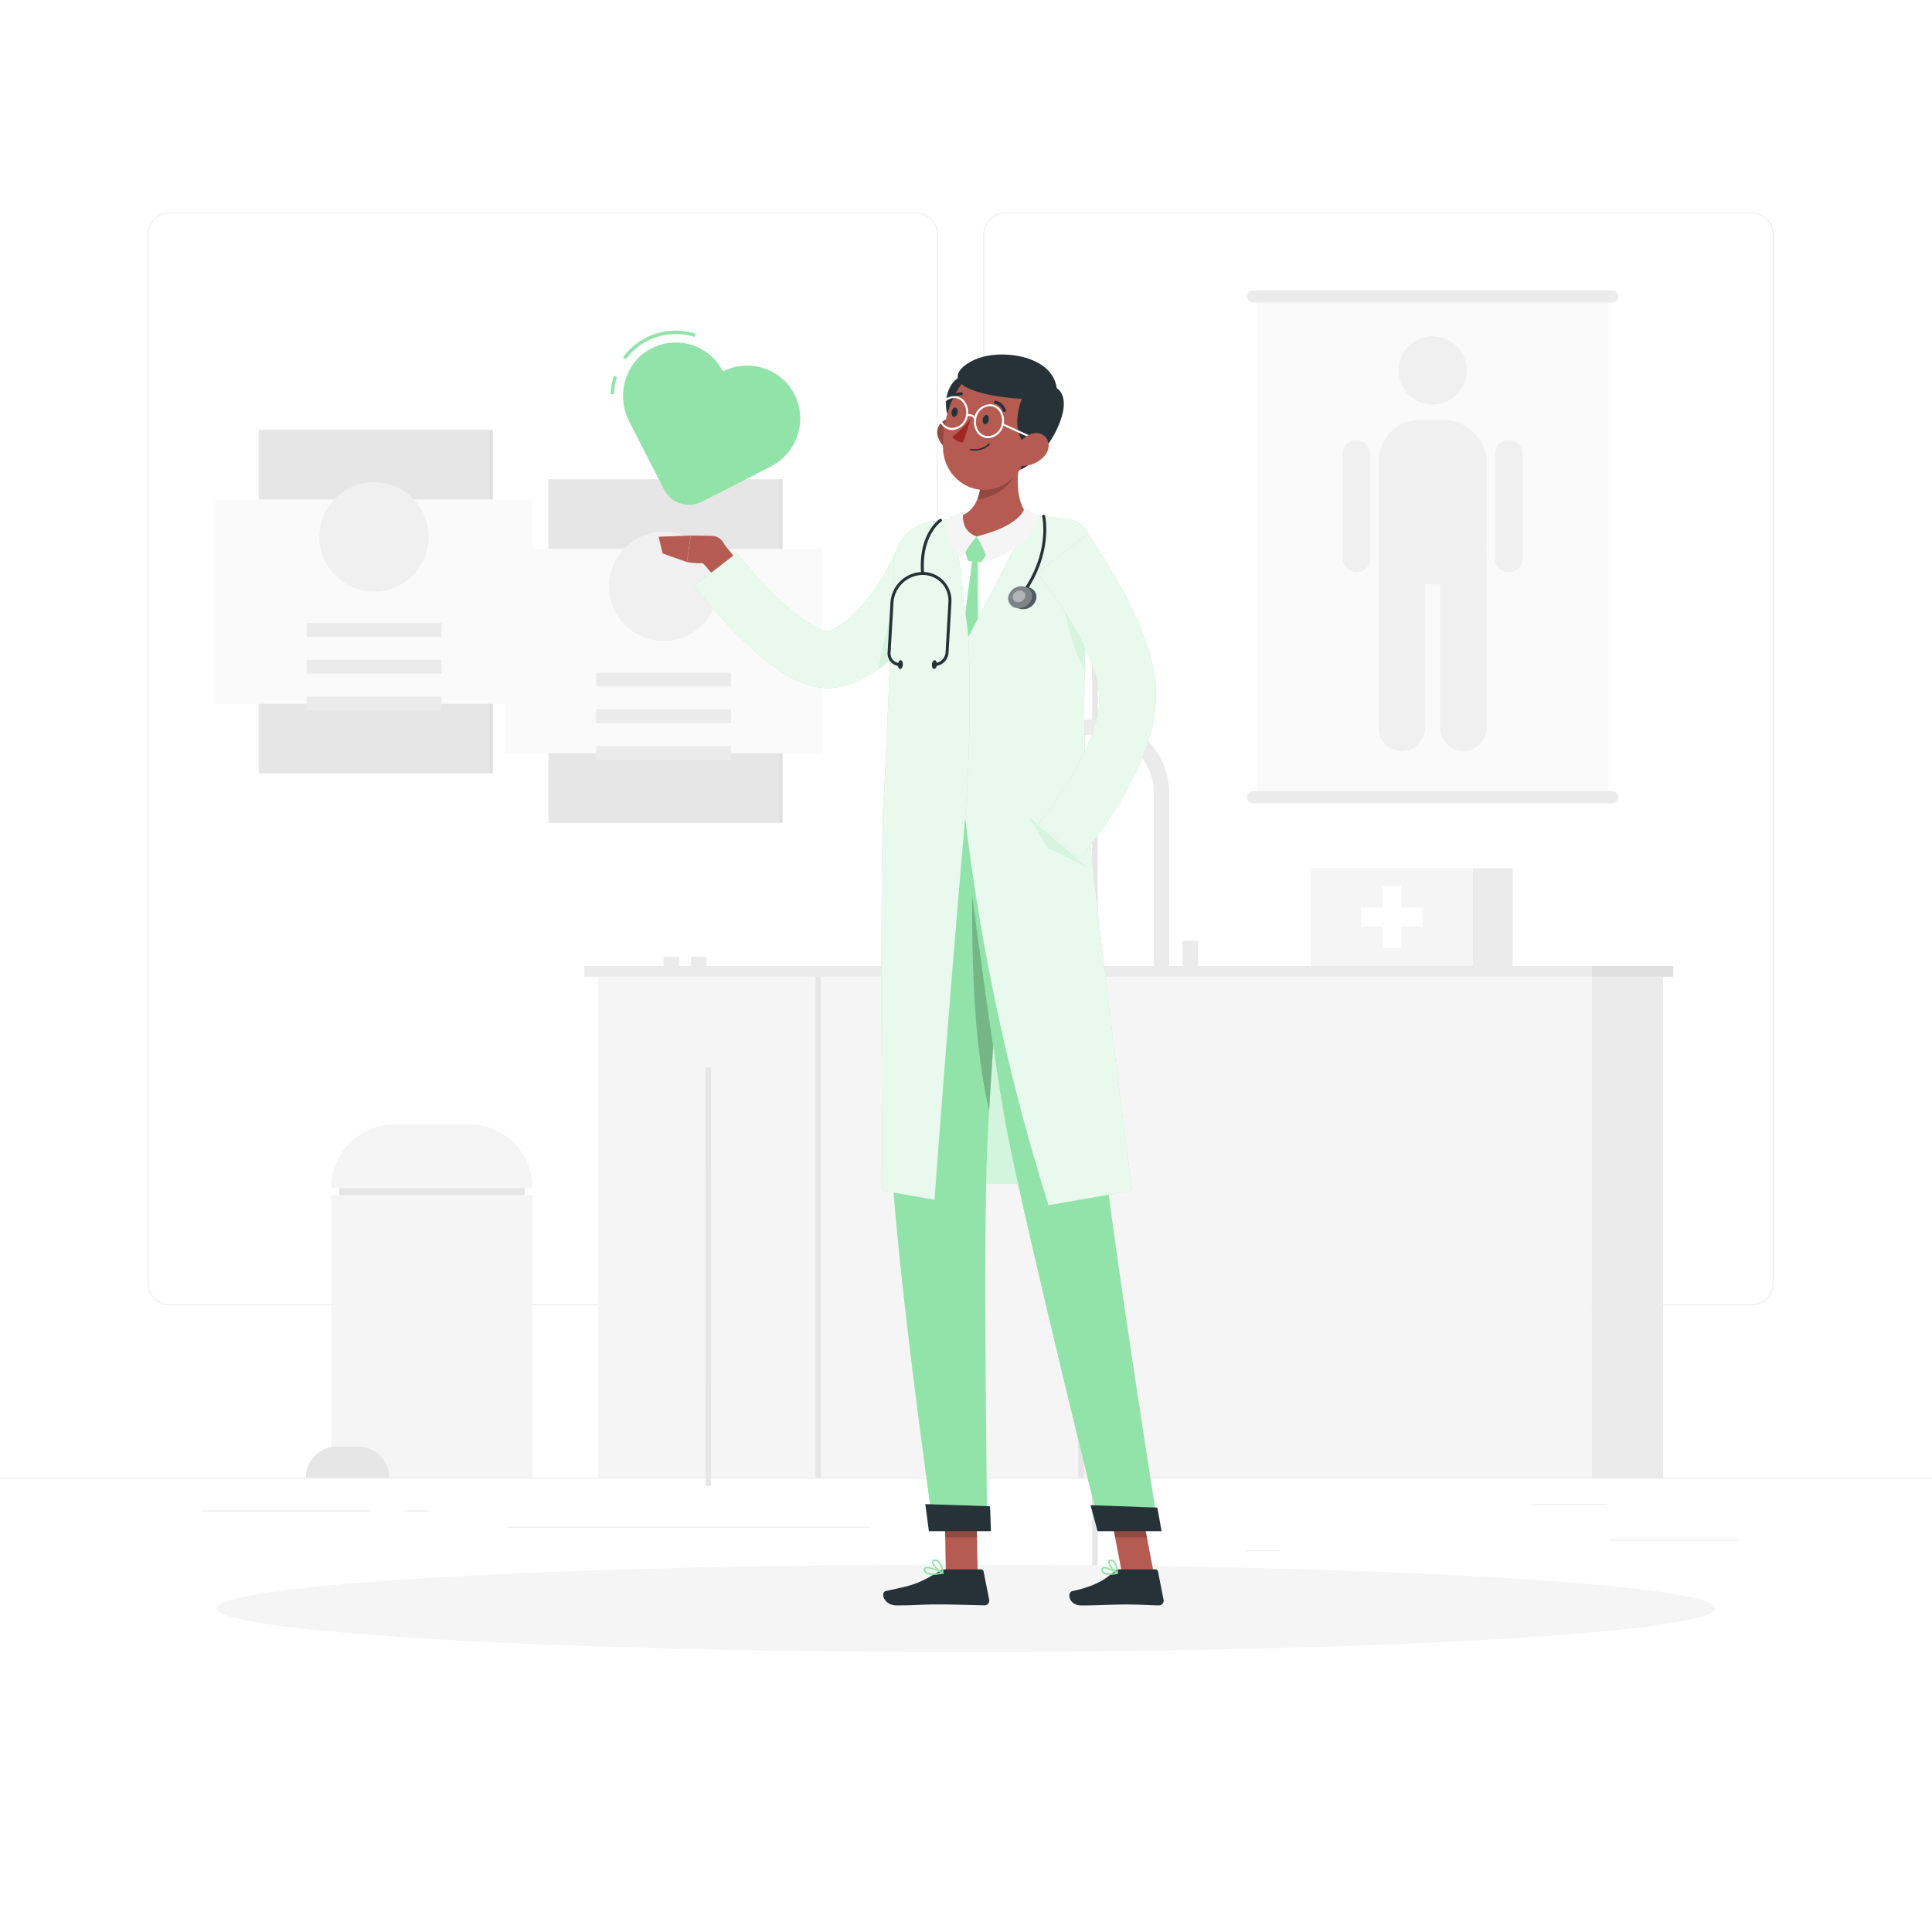 <svg class="animated" id="freepik_stories-doctor" xmlns="http://www.w3.org/2000/svg" viewBox="0 0 500 500" version="1.1" xmlns:xlink="http://www.w3.org/1999/xlink" xmlns:svgjs="http://svgjs.com/svgjs"><style>svg#freepik_stories-doctor:not(.animated) .animable {opacity: 0;}svg#freepik_stories-doctor.animated #freepik--background-complete--inject-85 {animation: 1s 1 forwards cubic-bezier(.36,-0.01,.5,1.38) slideDown;animation-delay: 0s;}svg#freepik_stories-doctor.animated #freepik--Shadow--inject-85 {animation: 1s 1 forwards cubic-bezier(.36,-0.01,.5,1.38) zoomIn;animation-delay: 0s;}svg#freepik_stories-doctor.animated #freepik--Character--inject-85 {animation: 1s 1 forwards cubic-bezier(.36,-0.01,.5,1.38) slideDown;animation-delay: 0s;}svg#freepik_stories-doctor.animated #freepik--Heart--inject-85 {animation: 1s 1 forwards cubic-bezier(.36,-0.01,.5,1.38) fadeIn;animation-delay: 0s;}            @keyframes slideDown {                0% {                    opacity: 0;                    transform: translateY(-30px);                }                100% {                    opacity: 1;                    transform: translateY(0);                }            }                    @keyframes zoomIn {                0% {                    opacity: 0;                    transform: scale(0.5);                }                100% {                    opacity: 1;                    transform: scale(1);                }            }                    @keyframes fadeIn {                0% {                    opacity: 0;                }                100% {                    opacity: 1;                }            }        </style><g id="freepik--background-complete--inject-85" class="animable" style="transform-origin: 250px 228.23px;"><rect y="382.4" width="500" height="0.25" style="fill: rgb(235, 235, 235); transform-origin: 250px 382.525px;" id="el3k560ezsunp" class="animable"></rect><rect x="416.78" y="398.49" width="33.12" height="0.25" style="fill: rgb(235, 235, 235); transform-origin: 433.34px 398.615px;" id="elcq9fzcnto7" class="animable"></rect><rect x="322.53" y="401.21" width="8.69" height="0.25" style="fill: rgb(235, 235, 235); transform-origin: 326.875px 401.335px;" id="el58n4mgw1ypk" class="animable"></rect><rect x="396.59" y="389.21" width="19.19" height="0.25" style="fill: rgb(235, 235, 235); transform-origin: 406.185px 389.335px;" id="elrapfzydd11a" class="animable"></rect><rect x="52.46" y="390.89" width="43.19" height="0.25" style="fill: rgb(235, 235, 235); transform-origin: 74.055px 391.015px;" id="elbtilbv572pf" class="animable"></rect><rect x="104.56" y="390.89" width="6.33" height="0.25" style="fill: rgb(235, 235, 235); transform-origin: 107.725px 391.015px;" id="elo8j5nf3mblr" class="animable"></rect><rect x="131.47" y="395.11" width="93.68" height="0.25" style="fill: rgb(235, 235, 235); transform-origin: 178.31px 395.235px;" id="elvconnsn5vj" class="animable"></rect><path d="M237,337.8H43.91a5.71,5.71,0,0,1-5.7-5.71V60.66A5.71,5.71,0,0,1,43.91,55H237a5.71,5.71,0,0,1,5.71,5.71V332.09A5.71,5.71,0,0,1,237,337.8ZM43.91,55.2a5.46,5.46,0,0,0-5.45,5.46V332.09a5.46,5.46,0,0,0,5.45,5.46H237a5.47,5.47,0,0,0,5.46-5.46V60.66A5.47,5.47,0,0,0,237,55.2Z" style="fill: rgb(235, 235, 235); transform-origin: 140.46px 196.4px;" id="el78lms1t734d" class="animable"></path><path d="M453.31,337.8H260.21a5.72,5.72,0,0,1-5.71-5.71V60.66A5.72,5.72,0,0,1,260.21,55h193.1A5.71,5.71,0,0,1,459,60.66V332.09A5.71,5.71,0,0,1,453.31,337.8ZM260.21,55.2a5.47,5.47,0,0,0-5.46,5.46V332.09a5.47,5.47,0,0,0,5.46,5.46h193.1a5.47,5.47,0,0,0,5.46-5.46V60.66a5.47,5.47,0,0,0-5.46-5.46Z" style="fill: rgb(235, 235, 235); transform-origin: 356.75px 196.4px;" id="elucmmrsgiz0q" class="animable"></path><rect x="66.96" y="111.23" width="59.65" height="88.92" style="fill: rgb(230, 230, 230); transform-origin: 96.785px 155.69px;" id="elq1q1dbbp3hs" class="animable"></rect><g id="el1rqcmvz7mxk"><rect x="126.62" y="111.23" width="0.94" height="88.92" style="fill: rgb(224, 224, 224); transform-origin: 127.09px 155.69px; transform: rotate(180deg);" class="animable"></rect></g><g id="elonylku8207k"><rect x="55.71" y="129.24" width="82.17" height="52.9" style="fill: rgb(250, 250, 250); transform-origin: 96.795px 155.69px; transform: rotate(90deg);" class="animable"></rect></g><g id="elsorq47iph7e"><circle cx="96.79" cy="138.95" r="14.14" style="fill: rgb(240, 240, 240); transform-origin: 96.79px 138.95px; transform: rotate(-45deg);" class="animable"></circle></g><rect x="79.34" y="161.27" width="34.89" height="3.57" style="fill: rgb(235, 235, 235); transform-origin: 96.785px 163.055px;" id="elg20gplxskds" class="animable"></rect><rect x="79.34" y="170.77" width="34.89" height="3.57" style="fill: rgb(235, 235, 235); transform-origin: 96.785px 172.555px;" id="ellit0l44g06" class="animable"></rect><rect x="79.34" y="180.26" width="34.89" height="3.57" style="fill: rgb(235, 235, 235); transform-origin: 96.785px 182.045px;" id="el56quc0h83ny" class="animable"></rect><rect x="141.92" y="124.04" width="59.65" height="88.92" style="fill: rgb(230, 230, 230); transform-origin: 171.745px 168.5px;" id="elejz8hgy539" class="animable"></rect><g id="elmbnuwrbsm6"><rect x="201.58" y="124.04" width="0.94" height="88.92" style="fill: rgb(224, 224, 224); transform-origin: 202.05px 168.5px; transform: rotate(180deg);" class="animable"></rect></g><g id="eliyo7dqf5t0k"><rect x="130.67" y="142.05" width="82.17" height="52.9" style="fill: rgb(250, 250, 250); transform-origin: 171.755px 168.5px; transform: rotate(90deg);" class="animable"></rect></g><g id="elor3p2xtoqtd"><circle cx="171.75" cy="151.75" r="14.14" style="fill: rgb(240, 240, 240); transform-origin: 171.75px 151.75px; transform: rotate(-76.72deg);" class="animable"></circle></g><rect x="154.3" y="174.08" width="34.89" height="3.57" style="fill: rgb(235, 235, 235); transform-origin: 171.745px 175.865px;" id="eltzcfhk28ckt" class="animable"></rect><rect x="154.3" y="183.57" width="34.89" height="3.57" style="fill: rgb(235, 235, 235); transform-origin: 171.745px 185.355px;" id="el5z5uyzh0oo8" class="animable"></rect><rect x="154.3" y="193.06" width="34.89" height="3.57" style="fill: rgb(235, 235, 235); transform-origin: 171.745px 194.845px;" id="el7o7opff1f2i" class="animable"></rect><rect x="151.24" y="250" width="260.69" height="2.78" style="fill: rgb(235, 235, 235); transform-origin: 281.585px 251.39px;" id="el7411a439gfb" class="animable"></rect><g id="el26k0mx49ntu"><rect x="411.93" y="250" width="21.11" height="2.78" style="fill: rgb(224, 224, 224); transform-origin: 422.485px 251.39px; transform: rotate(180deg);" class="animable"></rect></g><rect x="154.81" y="252.78" width="257.11" height="129.62" style="fill: rgb(245, 245, 245); transform-origin: 283.365px 317.59px;" id="elwxm80o1icc" class="animable"></rect><rect x="211.04" y="252.78" width="1.44" height="129.62" style="fill: rgb(230, 230, 230); transform-origin: 211.76px 317.59px;" id="elu2d3k5ktuqn" class="animable"></rect><rect x="279.04" y="279.14" width="1.44" height="103.26" style="fill: rgb(230, 230, 230); transform-origin: 279.76px 330.77px;" id="elegxaiq4ei2j" class="animable"></rect><g id="el7p25hnpdshh"><rect x="182.56" y="327.57" width="1.44" height="56.94" style="fill: rgb(230, 230, 230); transform-origin: 183.28px 356.04px; transform: rotate(90deg);" class="animable"></rect></g><g id="elxd3p17jcjp8"><rect x="182.56" y="301.93" width="1.44" height="56.94" style="fill: rgb(230, 230, 230); transform-origin: 183.28px 330.4px; transform: rotate(90deg);" class="animable"></rect></g><g id="elgd09i7qay1a"><rect x="182.56" y="276.3" width="1.44" height="56.94" style="fill: rgb(230, 230, 230); transform-origin: 183.28px 304.77px; transform: rotate(90deg);" class="animable"></rect></g><g id="elipd2p235exs"><rect x="282.65" y="150.58" width="1.44" height="257.11" style="fill: rgb(230, 230, 230); transform-origin: 283.37px 279.135px; transform: rotate(90deg);" class="animable"></rect></g><g id="elba7l3g7mrtv"><rect x="411.93" y="252.78" width="18.47" height="129.62" style="fill: rgb(235, 235, 235); transform-origin: 421.165px 317.59px; transform: rotate(180deg);" class="animable"></rect></g><rect x="325.27" y="76.71" width="91" height="129.58" style="fill: rgb(250, 250, 250); transform-origin: 370.77px 141.5px;" id="eljefbdpio2bj" class="animable"></rect><path d="M417.27,78.27h-93a1.55,1.55,0,0,1-1.55-1.56h0a1.54,1.54,0,0,1,1.55-1.55h93a1.55,1.55,0,0,1,1.56,1.55h0A1.56,1.56,0,0,1,417.27,78.27Z" style="fill: rgb(235, 235, 235); transform-origin: 370.775px 76.715px;" id="elkqbkkshsigc" class="animable"></path><path d="M417.27,207.85h-93a1.55,1.55,0,0,1-1.55-1.56h0a1.54,1.54,0,0,1,1.55-1.55h93a1.55,1.55,0,0,1,1.56,1.55h0A1.56,1.56,0,0,1,417.27,207.85Z" style="fill: rgb(235, 235, 235); transform-origin: 370.775px 206.295px;" id="elf9g1ds2ataa" class="animable"></path><rect x="356.77" y="108.71" width="28" height="42.5" rx="10.59" style="fill: rgb(240, 240, 240); transform-origin: 370.77px 129.96px;" id="elam1c9a52qsu" class="animable"></rect><path d="M362.77,194.38h0a6,6,0,0,1-6-6V143.05a6,6,0,0,1,6-6h0a6,6,0,0,1,6,6v45.33A6,6,0,0,1,362.77,194.38Z" style="fill: rgb(240, 240, 240); transform-origin: 362.77px 165.715px;" id="el4saqnotq22" class="animable"></path><rect x="347.48" y="113.86" width="7.17" height="34.24" rx="3.58" style="fill: rgb(240, 240, 240); transform-origin: 351.065px 130.98px;" id="elw8im9qkfkls" class="animable"></rect><path d="M390.48,148.11h0a3.6,3.6,0,0,1-3.58-3.59V117.45a3.6,3.6,0,0,1,3.58-3.59h0a3.61,3.61,0,0,1,3.59,3.59v27.07A3.61,3.61,0,0,1,390.48,148.11Z" style="fill: rgb(240, 240, 240); transform-origin: 390.485px 130.985px;" id="el82phqglpqqf" class="animable"></path><path d="M378.77,194.38h0a6,6,0,0,1-6-6V143.05a6,6,0,0,1,6-6h0a6,6,0,0,1,6,6v45.33A6,6,0,0,1,378.77,194.38Z" style="fill: rgb(240, 240, 240); transform-origin: 378.77px 165.715px;" id="eletlr4jefbmj" class="animable"></path><g id="elplz4229mfcc"><circle cx="370.77" cy="95.88" r="8.83" style="fill: rgb(240, 240, 240); transform-origin: 370.77px 95.88px; transform: rotate(-45deg);" class="animable"></circle></g><rect x="339.27" y="224.67" width="41.89" height="25.33" style="fill: rgb(245, 245, 245); transform-origin: 360.215px 237.335px;" id="elee32g051ipc" class="animable"></rect><g id="elv8ll2j9s4we"><rect x="381.16" y="224.67" width="10.32" height="25.33" style="fill: rgb(235, 235, 235); transform-origin: 386.32px 237.335px; transform: rotate(180deg);" class="animable"></rect></g><polygon points="368.22 234.91 362.63 234.91 362.63 229.33 357.8 229.33 357.8 234.91 352.22 234.91 352.22 239.75 357.8 239.75 357.8 245.33 362.63 245.33 362.63 239.75 368.22 239.75 368.22 234.91" style="fill: rgb(255, 255, 255); transform-origin: 360.22px 237.33px;" id="el6dzm3jgdpr5" class="animable"></polygon><path d="M302.59,250h-4V205.19a15.11,15.11,0,1,0-30.22,0h-4a19.11,19.11,0,1,1,38.22,0Z" style="fill: rgb(235, 235, 235); transform-origin: 283.48px 218.04px;" id="elzjbdtpnbjb8" class="animable"></path><rect x="306.04" y="243.44" width="4" height="6.56" style="fill: rgb(235, 235, 235); transform-origin: 308.04px 246.72px;" id="eluqgd57uegw" class="animable"></rect><rect x="178.83" y="247.67" width="4" height="2.33" style="fill: rgb(235, 235, 235); transform-origin: 180.83px 248.835px;" id="el5gy7adh8z9n" class="animable"></rect><rect x="171.74" y="247.67" width="4" height="2.33" style="fill: rgb(235, 235, 235); transform-origin: 173.74px 248.835px;" id="elgm4tm87sdjk" class="animable"></rect><rect x="85.74" y="309.27" width="52.07" height="73.13" style="fill: rgb(245, 245, 245); transform-origin: 111.775px 345.835px;" id="elzzluk8pf2os" class="animable"></rect><rect x="87.76" y="307.44" width="48.02" height="1.84" style="fill: rgb(230, 230, 230); transform-origin: 111.77px 308.36px;" id="elpbfrq16yya" class="animable"></rect><path d="M102.23,290.94h19.08a16.5,16.5,0,0,1,16.5,16.5H85.74A16.49,16.49,0,0,1,102.23,290.94Z" style="fill: rgb(245, 245, 245); transform-origin: 111.775px 299.19px;" id="el8zbzbcyblue" class="animable"></path><path d="M92.66,374.38H87.15a8,8,0,0,0-8,8h21.56A8,8,0,0,0,92.66,374.38Z" style="fill: rgb(230, 230, 230); transform-origin: 89.93px 378.38px;" id="ellsc5whja82b" class="animable"></path></g><g id="freepik--Shadow--inject-85" class="animable" style="transform-origin: 250px 416.24px;"><ellipse id="freepik--path--inject-85" cx="250" cy="416.24" rx="193.89" ry="11.32" style="fill: rgb(245, 245, 245); transform-origin: 250px 416.24px;" class="animable"></ellipse></g><g id="freepik--Character--inject-85" class="animable" style="transform-origin: 235.805px 253.626px;"><path d="M191.71,146.13l-4.54-5.56-6.34,4s2.9,3.1,6.42,7.43Z" style="fill: rgb(181, 91, 82); transform-origin: 186.27px 146.285px;" id="eljvv9mxf7eva" class="animable"></path><path d="M248.32,146.58c-.26.56-.44.9-.66,1.33l-.63,1.2c-.43.79-.85,1.57-1.3,2.34q-1.32,2.3-2.77,4.52a80.45,80.45,0,0,1-6.42,8.67,52.65,52.65,0,0,1-8.3,7.9,34.9,34.9,0,0,1-5.36,3.26l-1.51.67-1.59.59c-.53.19-1.1.33-1.66.49l-.42.12-.6.13c-.44.09-.87.15-1.29.2a15.34,15.34,0,0,1-4.58-.24,20,20,0,0,1-3.61-1.07,31.79,31.79,0,0,1-5.56-2.95,65.21,65.21,0,0,1-8.53-6.86c-2.57-2.39-4.95-4.86-7.23-7.38-1.14-1.27-2.27-2.53-3.37-3.83s-2.15-2.55-3.29-4l11.06-8.58c.86,1.09,1.89,2.34,2.88,3.49s2,2.33,3.06,3.46c2.1,2.25,4.25,4.42,6.46,6.41a48.63,48.63,0,0,0,6.71,5.16,17.27,17.27,0,0,0,3,1.53c.86.33,1.5.32,1.31.27h-.1s-.08,0,0,0l.17-.05c.22-.09.43-.14.66-.23l.67-.29.7-.35a19.91,19.91,0,0,0,2.84-1.91,34.77,34.77,0,0,0,5.49-5.75,62.25,62.25,0,0,0,4.77-7.19q1.1-1.92,2.07-3.9c.33-.65.65-1.31,1-2l.44-1c.13-.3.3-.69.37-.87Z" style="fill: rgb(146, 227, 169); transform-origin: 213.98px 158.972px;" id="elagcuszjbsmm" class="animable"></path><g id="elnsh47xuae3"><path d="M248.32,146.58c-.26.56-.44.9-.66,1.33l-.63,1.2c-.43.79-.85,1.57-1.3,2.34q-1.32,2.3-2.77,4.52a80.45,80.45,0,0,1-6.42,8.67,52.65,52.65,0,0,1-8.3,7.9,34.9,34.9,0,0,1-5.36,3.26l-1.51.67-1.59.59c-.53.19-1.1.33-1.66.49l-.42.12-.6.13c-.44.09-.87.15-1.29.2a15.34,15.34,0,0,1-4.58-.24,20,20,0,0,1-3.61-1.07,31.79,31.79,0,0,1-5.56-2.95,65.21,65.21,0,0,1-8.53-6.86c-2.57-2.39-4.95-4.86-7.23-7.38-1.14-1.27-2.27-2.53-3.37-3.83s-2.15-2.55-3.29-4l11.06-8.58c.86,1.09,1.89,2.34,2.88,3.49s2,2.33,3.06,3.46c2.1,2.25,4.25,4.42,6.46,6.41a48.63,48.63,0,0,0,6.71,5.16,17.27,17.27,0,0,0,3,1.53c.86.33,1.5.32,1.31.27h-.1s-.08,0,0,0l.17-.05c.22-.09.43-.14.66-.23l.67-.29.7-.35a19.91,19.91,0,0,0,2.84-1.91,34.77,34.77,0,0,0,5.49-5.75,62.25,62.25,0,0,0,4.77-7.19q1.1-1.92,2.07-3.9c.33-.65.65-1.31,1-2l.44-1c.13-.3.3-.69.37-.87Z" style="fill: rgb(255, 255, 255); opacity: 0.8; transform-origin: 213.98px 158.972px;" class="animable"></path></g><polygon points="246.1 306.4 278.38 306.4 266.14 245.22 250.33 245.22 246.1 306.4" style="fill: rgb(146, 227, 169); transform-origin: 262.24px 275.81px;" id="eluohxbjqhuyb" class="animable"></polygon><g id="elj14lv11gak"><polygon points="246.1 306.4 278.38 306.4 266.14 245.22 250.33 245.22 246.1 306.4" style="fill: rgb(255, 255, 255); opacity: 0.6; transform-origin: 262.24px 275.81px;" class="animable"></polygon></g><polygon points="253.02 407.1 244.79 407.1 244.44 388.05 252.67 388.05 253.02 407.1" style="fill: rgb(181, 91, 82); transform-origin: 248.73px 397.575px;" id="el7cki7lm2neh" class="animable"></polygon><polygon points="298.59 407.1 290.36 407.1 286.69 388.05 294.92 388.05 298.59 407.1" style="fill: rgb(181, 91, 82); transform-origin: 292.64px 397.575px;" id="elbndbdq3o6tp" class="animable"></polygon><path d="M289.8,406.15H299a.7.7,0,0,1,.69.56l1.44,7.31a1.24,1.24,0,0,1-1.24,1.46c-3.22-.05-4.78-.24-8.85-.24-2.5,0-7.66.26-11.11.26s-3.82-3.41-2.4-3.72c6.37-1.39,8.81-3.3,10.88-5.13A2.11,2.11,0,0,1,289.8,406.15Z" style="fill: rgb(38, 50, 56); transform-origin: 288.951px 410.825px;" id="elidfh0bnc9th" class="animable"></path><path d="M244.87,406.15h9a.69.69,0,0,1,.68.56L256,414a1.24,1.24,0,0,1-1.22,1.47c-3.24-.06-7.92-.25-12-.25-4.76,0-5.15.26-10.73.26-3.38,0-4.23-3.41-2.81-3.72,6.47-1.41,8-1.56,13.64-5A3.88,3.88,0,0,1,244.87,406.15Z" style="fill: rgb(38, 50, 56); transform-origin: 242.302px 410.815px;" id="el1ybwksf25uw" class="animable"></path><path d="M184.1,138.67l-5.32-.08-1,6.86a18.35,18.35,0,0,0,10.08-1l-.09-2.23A3.71,3.71,0,0,0,184.1,138.67Z" style="fill: rgb(181, 91, 82); transform-origin: 182.82px 142.169px;" id="elveap1so3ri" class="animable"></path><polygon points="170.46 138.91 171.49 143.24 177.76 145.45 178.78 138.59 170.46 138.91" style="fill: rgb(181, 91, 82); transform-origin: 174.62px 142.02px;" id="el3mo8kfu0o3l" class="animable"></polygon><g id="elx2asj3ohicb"><polygon points="244.44 388.06 244.62 397.88 252.85 397.88 252.67 388.06 244.44 388.06" style="opacity: 0.2; transform-origin: 248.645px 392.97px;" class="animable"></polygon></g><g id="elsdlfc9qfcj"><polygon points="294.92 388.06 286.69 388.06 288.59 397.88 296.82 397.88 294.92 388.06" style="opacity: 0.2; transform-origin: 291.755px 392.97px;" class="animable"></polygon></g><path d="M234.73,141.47c-2.28,8.72-6.37,30.72-1.9,65.71h44c.43-6.13-2.37-33.86,2.58-62.73a8.74,8.74,0,0,0-7.62-10.21c-1.71-.19-3.52-.35-5.31-.44a152.9,152.9,0,0,0-18.43.6,45.49,45.49,0,0,0-7.73,1.42A7.92,7.92,0,0,0,234.73,141.47Z" style="fill: rgb(255, 255, 255); transform-origin: 255.186px 170.46px;" id="eli8g2h2b38sp" class="animable"></path><path d="M264.46,116.31c-1.33,6-2.1,13.47,2,17.49,0,0-2.57,6.1-13.75,6.1-10.22,0-5-6.1-5-6.1,6.75-1.6,6.61-9.9,5.55-14.58Z" style="fill: rgb(181, 91, 82); transform-origin: 256.419px 128.105px;" id="elgvy2ouyf4qc" class="animable"></path><path d="M252.2,139.07l-2.42,2.67a.7.7,0,0,0-.15.7l.77,2.36a.68.68,0,0,0,.62.47l2.61.13a.72.72,0,0,0,.63-.32l1.56-2.29a.71.71,0,0,0,0-.86l-2.52-2.87A.7.7,0,0,0,252.2,139.07Z" style="fill: rgb(146, 227, 169); transform-origin: 252.779px 142.099px;" id="el5pqfagntfrx" class="animable"></path><path d="M251.59,145.25s-4,29.44-4.09,34.57a49.66,49.66,0,0,0,2.26,14.28s2.75-5.2,3.22-14.5-.1-29.13.11-34.35Z" style="fill: rgb(146, 227, 169); transform-origin: 250.336px 169.675px;" id="elswsh2r34m8" class="animable"></path><g id="elfey1ab0fum7"><path d="M253.32,119.23c.63,2.74.93,6.72-.29,9.88.8.35,4.1-.92,5.47-1.79,3.05-1.94,4.23-3.84,5.35-7.89.18-1.07.38-2.11.61-3.12Z" style="opacity: 0.2; transform-origin: 258.745px 122.74px;" class="animable"></path></g><path d="M242.88,113.38a7.55,7.55,0,0,0,4.09,4.19c2.49,1,4.1-1.18,3.7-3.73-.35-2.29-2.08-5.59-4.72-5.52A3.59,3.59,0,0,0,242.88,113.38Z" style="fill: rgb(181, 91, 82); transform-origin: 246.647px 113.069px;" id="el65cn2bf6cmd" class="animable"></path><g id="el2lojlq3gbrn"><path d="M242.88,113.38a7.55,7.55,0,0,0,4.09,4.19c2.49,1,4.1-1.18,3.7-3.73-.35-2.29-2.08-5.59-4.72-5.52A3.59,3.59,0,0,0,242.88,113.38Z" style="opacity: 0.2; transform-origin: 246.647px 113.069px;" class="animable"></path></g><path d="M253,104.37c-.47,3.52-2.67,6.14-4.91,5.84s-3.67-3.4-3.19-6.93,2.67-6.15,4.91-5.85S253.5,100.84,253,104.37Z" style="fill: rgb(38, 50, 56); transform-origin: 248.953px 103.82px;" id="ellsh57w20rm8" class="animable"></path><path d="M268.4,108.51c-2,8-2.78,12.76-7.59,16.22-7.22,5.21-16.37-.15-16.75-8.53-.35-7.54,3-19.34,11.4-21.24A10.89,10.89,0,0,1,268.4,108.51Z" style="fill: rgb(181, 91, 82); transform-origin: 256.42px 110.734px;" id="elrvlb8n5w3as" class="animable"></path><path d="M255.12,92.17c-4.79,1-10.09,4.91-5.52,7.76s14.86,3.29,14.86,3.29-3.4,8,1.25,12.13c1.55-.77-1.76,6.21-1.76,6.21a7.28,7.28,0,0,0,4-3.36c2.78-.71,11-14,5.52-17.76C272.43,92.69,261.55,90.78,255.12,92.17Z" style="fill: rgb(38, 50, 56); transform-origin: 261.583px 106.656px;" id="elewunrv9l2ji" class="animable"></path><path d="M266.68,113.33l-.11,0-7.2-3.3a.26.26,0,1,1,.21-.47l7.21,3.3a.26.26,0,0,1,.13.34A.26.26,0,0,1,266.68,113.33Z" style="fill: rgb(255, 255, 255); transform-origin: 263.061px 111.425px;" id="elx7uzvgrfsxb" class="animable"></path><path d="M270.33,118a7.9,7.9,0,0,1-5.37,2.59c-2.71.14-3.41-2.45-2.11-4.71,1.17-2,4-4.56,6.44-3.63S272,116.11,270.33,118Z" style="fill: rgb(181, 91, 82); transform-origin: 266.804px 116.324px;" id="elmys6czryyw" class="animable"></path><path d="M232.83,207.18s-2.64,61.5-2.36,86.59c.29,26.09,11.14,102.2,11.14,102.2h13.93s-1.25-74.59,0-100.21c1.36-27.94,6.22-88.58,6.22-88.58Z" style="fill: rgb(146, 227, 169); transform-origin: 246.105px 301.575px;" id="elfz13l5ncwdj" class="animable"></path><path d="M256.19,389.82c.07,0,.26,6.44.26,6.44H240.39l-.92-7Z" style="fill: rgb(38, 50, 56); transform-origin: 247.96px 392.76px;" id="el930kitea3" class="animable"></path><g id="eln0znh1j5tx"><path d="M251.68,223.46c-.48,30.52.9,49.06,4.31,64,.84-14.56,2.21-33.81,3.42-49.8Z" style="opacity: 0.2; transform-origin: 255.499px 255.46px;" class="animable"></path></g><path d="M248.44,207.18s7.8,62.86,12.34,86.41c5,25.79,24,102.38,24,102.38h15.07s-11.89-74.5-14.47-100c-2.79-27.71-8.57-88.75-8.57-88.75Z" style="fill: rgb(146, 227, 169); transform-origin: 274.145px 301.575px;" id="el08aaw0rdei6d" class="animable"></path><path d="M299.49,390.16c.07,0,1.12,6.1,1.12,6.1H284.05l-1.82-6.72Z" style="fill: rgb(38, 50, 56); transform-origin: 291.42px 392.9px;" id="el2mbzfdlcw5y" class="animable"></path><path d="M255.89,108.72c-.13.66-.57,1.13-1,1.06s-.67-.66-.55-1.32.57-1.13,1-1.06S256,108.06,255.89,108.72Z" style="fill: rgb(38, 50, 56); transform-origin: 255.113px 108.59px;" id="elirb98omg12o" class="animable"></path><path d="M247.82,106.82c-.12.66-.57,1.13-1,1.06s-.67-.66-.55-1.32.57-1.13,1-1.06S247.94,106.16,247.82,106.82Z" style="fill: rgb(38, 50, 56); transform-origin: 247.045px 106.69px;" id="elo3terd1xoh" class="animable"></path><path d="M251.18,108.47a24.69,24.69,0,0,1-4.74,4.57,3.74,3.74,0,0,0,2.84,1.46Z" style="fill: rgb(160, 39, 36); transform-origin: 248.81px 111.485px;" id="el14s18jb2nah" class="animable"></path><path d="M251.2,116.55a.2.2,0,0,1-.15-.23.2.2,0,0,1,.23-.16,5.33,5.33,0,0,0,4.57-1.32.19.19,0,1,1,.28.26A5.63,5.63,0,0,1,251.2,116.55Z" style="fill: rgb(38, 50, 56); transform-origin: 253.614px 115.714px;" id="elowh67xjiy9b" class="animable"></path><path d="M259.8,106.58a.37.37,0,0,1-.26-.23,3,3,0,0,0-2-1.89.39.39,0,0,1-.3-.46.4.4,0,0,1,.46-.31,3.71,3.71,0,0,1,2.61,2.36.41.41,0,0,1-.23.51A.4.4,0,0,1,259.8,106.58Z" style="fill: rgb(38, 50, 56); transform-origin: 258.782px 105.14px;" id="elaj3fbovzixb" class="animable"></path><path d="M245.75,103.67a.31.31,0,0,1-.15-.08.4.4,0,0,1,0-.55,4,4,0,0,1,3.25-1.51.38.38,0,0,1,.33.43.39.39,0,0,1-.43.35h0a3.12,3.12,0,0,0-2.55,1.23A.41.41,0,0,1,245.75,103.67Z" style="fill: rgb(38, 50, 56); transform-origin: 247.337px 102.61px;" id="elafe6nvace8" class="animable"></path><path d="M255.74,113.4a4,4,0,0,1-.59-.05,3.61,3.61,0,0,1-2.32-1.53,4.66,4.66,0,0,1-.7-3.5,4.22,4.22,0,0,1,4.61-3.68,3.64,3.64,0,0,1,2.32,1.53,4.7,4.7,0,0,1,.7,3.5h0A4.33,4.33,0,0,1,255.74,113.4Zm.4-8.29a3.8,3.8,0,0,0-3.5,3.3,4.19,4.19,0,0,0,.61,3.12,3.11,3.11,0,0,0,2,1.31,3.69,3.69,0,0,0,4-3.26,4.19,4.19,0,0,0-.62-3.12,3.09,3.09,0,0,0-2-1.31A2.92,2.92,0,0,0,256.14,105.11Zm3.36,4.52h0Z" style="fill: rgb(255, 255, 255); transform-origin: 255.944px 109.009px;" id="elwz8vtcnvgwk" class="animable"></path><path d="M252.38,108.62a.26.26,0,0,1-.21-.11,1.5,1.5,0,0,0-1.84-.75.27.27,0,0,1-.34-.14.26.26,0,0,1,.13-.34,2.05,2.05,0,0,1,2.48.94.26.26,0,0,1-.08.36A.23.23,0,0,1,252.38,108.62Z" style="fill: rgb(255, 255, 255); transform-origin: 251.305px 107.891px;" id="elbzjgzjqevbn" class="animable"></path><path d="M246.47,111.29a4,4,0,0,1-.6-.05,3.61,3.61,0,0,1-2.32-1.53,4.7,4.7,0,0,1-.7-3.5,4.21,4.21,0,0,1,4.61-3.67,3.56,3.56,0,0,1,2.32,1.52,4.72,4.72,0,0,1,.7,3.51h0A4.32,4.32,0,0,1,246.47,111.29Zm.39-8.29a3.8,3.8,0,0,0-3.5,3.3,4.15,4.15,0,0,0,.62,3.12,3.09,3.09,0,0,0,2,1.31,3.69,3.69,0,0,0,4-3.26,4.16,4.16,0,0,0-.62-3.12,3.13,3.13,0,0,0-2-1.31A2.92,2.92,0,0,0,246.86,103Zm3.37,4.52Z" style="fill: rgb(255, 255, 255); transform-origin: 246.665px 106.904px;" id="eldx2rt7ik646" class="animable"></path><path d="M287,407.58a2.47,2.47,0,0,1-1.57-.41,1.17,1.17,0,0,1-.38-1,.67.67,0,0,1,.35-.56c.91-.46,3.53,1.17,3.83,1.35a.18.18,0,0,1,.08.2.19.19,0,0,1-.15.16A9.65,9.65,0,0,1,287,407.58Zm-1.18-1.7a.62.62,0,0,0-.25.05.25.25,0,0,0-.13.23.79.79,0,0,0,.25.71c.44.38,1.51.43,2.92.15A7.73,7.73,0,0,0,285.86,405.88Z" style="fill: rgb(146, 227, 169); transform-origin: 287.179px 406.558px;" id="elmvffcftim6" class="animable"></path><path d="M289.16,407.3a.14.14,0,0,1-.09,0c-.84-.46-2.45-2.26-2.25-3.18a.66.66,0,0,1,.63-.51,1.06,1.06,0,0,1,.83.25c.93.78,1.07,3.15,1.08,3.26a.24.24,0,0,1-.2.21ZM287.58,404h-.09c-.25,0-.28.14-.29.19-.11.54.9,1.91,1.73,2.55a4.61,4.61,0,0,0-.91-2.58A.67.67,0,0,0,287.58,404Z" style="fill: rgb(146, 227, 169); transform-origin: 288.081px 405.466px;" id="ely264kf1wpvm" class="animable"></path><path d="M241.42,407.59a3.06,3.06,0,0,1-2-.51,1.05,1.05,0,0,1-.34-.95.62.62,0,0,1,.33-.51c1-.57,4.28,1.11,4.65,1.31a.19.19,0,0,1-.06.36A14,14,0,0,1,241.42,407.59ZM240,405.88a.94.94,0,0,0-.37.07.24.24,0,0,0-.12.21.68.68,0,0,0,.22.63c.49.45,1.84.53,3.67.22A10.6,10.6,0,0,0,240,405.88Z" style="fill: rgb(146, 227, 169); transform-origin: 241.617px 406.553px;" id="el8qwel21e7kf" class="animable"></path><path d="M244,407.3l-.08,0c-1-.45-2.9-2.22-2.73-3.16,0-.21.2-.49.74-.54a1.37,1.37,0,0,1,1.07.33c1,.86,1.19,3.08,1.2,3.17a.23.23,0,0,1-.08.18A.28.28,0,0,1,244,407.3ZM242.05,404h-.12c-.35,0-.38.17-.39.22-.1.55,1.2,1.95,2.2,2.56a4.5,4.5,0,0,0-1-2.54A1,1,0,0,0,242.05,404Z" style="fill: rgb(146, 227, 169); transform-origin: 242.69px 405.445px;" id="elrkamo7hejyb" class="animable"></path><path d="M267,133.25l9.5,1.14a6.33,6.33,0,0,1,5.58,6.5c-.48,14.81-2.44,35.16-.87,66.29.79,15.7,11.76,100.95,11.76,100.95l-21.61,3.79A550.68,550.68,0,0,1,249.76,211.4a219,219,0,0,1-.16-44.6Z" style="fill: rgb(146, 227, 169); transform-origin: 270.755px 222.585px;" id="elmhej7hh27d" class="animable"></path><g id="el59q6tucbvti"><path d="M267,133.25l9.5,1.14a6.33,6.33,0,0,1,5.58,6.5c-.48,14.81-2.44,35.16-.87,66.29.79,15.7,11.76,100.95,11.76,100.95l-21.61,3.79A550.68,550.68,0,0,1,249.76,211.4a219,219,0,0,1-.16-44.6Z" style="fill: rgb(255, 255, 255); opacity: 0.8; transform-origin: 270.755px 222.585px;" class="animable"></path></g><g id="elri96dm8kb2s"><path d="M274.76,152.15c0,2.22,1.7,13.52,5.91,21.32.12-5.32.31-10.18.53-14.64Z" style="fill: rgb(146, 227, 169); opacity: 0.2; transform-origin: 277.98px 162.81px;" class="animable"></path></g><g id="el487qn5gisfq"><path d="M233.87,150.17c-1.22,2.33-4.74,12.21-6.53,23,.82-.57,1.6-1.16,2.35-1.76a56.25,56.25,0,0,0,7.58-7.63l.44-.54Z" style="fill: rgb(146, 227, 169); opacity: 0.2; transform-origin: 232.525px 161.67px;" class="animable"></path></g><path d="M246.93,134.22l-5.61.68a11.4,11.4,0,0,0-10,10.89c-.64,16.62-1.94,49.82-2.65,61.39-1,15.69-.29,100.95-.29,100.95l13.47,2.36s3.42-46.94,7.95-99.09a407.73,407.73,0,0,0,.83-46.52Z" style="fill: rgb(146, 227, 169); transform-origin: 239.54px 222.355px;" id="el20ebhzchwpz" class="animable"></path><g id="elsvq0rjp5cnf"><path d="M246.93,134.22l-5.61.68a11.4,11.4,0,0,0-10,10.89c-.64,16.62-1.94,49.82-2.65,61.39-1,15.69-.29,100.95-.29,100.95l13.47,2.36s3.42-46.94,7.95-99.09a407.73,407.73,0,0,0,.83-46.52Z" style="fill: rgb(255, 255, 255); opacity: 0.8; transform-origin: 239.54px 222.355px;" class="animable"></path></g><path d="M252.73,138.83a29.56,29.56,0,0,1,3,6.42s13.13-4.51,12.66-11.74c0,0-2-1.18-3.2-2.14C265.18,131.37,264.59,135.93,252.73,138.83Z" style="fill: rgb(245, 245, 245); transform-origin: 260.566px 138.31px;" id="el70o6iz2t1d4" class="animable"></path><path d="M252.73,138.83a25.27,25.27,0,0,0-3.73,5.72,9.58,9.58,0,0,1-3.31-10.75,24.41,24.41,0,0,1,3.61-1.14S248.35,137.28,252.73,138.83Z" style="fill: rgb(245, 245, 245); transform-origin: 248.954px 138.605px;" id="elnzwx9xexm3" class="animable"></path><g id="el2o2abqz2d67"><polygon points="266.37 211.55 281.42 224.48 271.14 219.45 266.37 211.55" style="fill: rgb(146, 227, 169); opacity: 0.2; transform-origin: 273.895px 218.015px;" class="animable"></polygon></g><path d="M281.48,138.18c.64.89,1.12,1.59,1.66,2.38l1.53,2.31q1.5,2.32,2.91,4.69c1.89,3.17,3.67,6.41,5.31,9.8a79.78,79.78,0,0,1,4.31,10.73,46.56,46.56,0,0,1,1.48,6,35.2,35.2,0,0,1,.51,6.66,42.45,42.45,0,0,1-2.41,12.34,70.13,70.13,0,0,1-4.72,10.59,101.57,101.57,0,0,1-5.85,9.53q-1.56,2.29-3.22,4.5c-.55.74-1.12,1.48-1.7,2.21s-1.13,1.41-1.85,2.25L268.87,213c.4-.48,1-1.16,1.44-1.78l1.48-1.92c1-1.3,1.92-2.62,2.83-4a86.77,86.77,0,0,0,4.93-8.28,54.45,54.45,0,0,0,3.57-8.49,26.72,26.72,0,0,0,1.41-8,24.86,24.86,0,0,0-1.61-7.75,59.54,59.54,0,0,0-3.81-8.42c-1.52-2.8-3.21-5.58-5-8.29-.91-1.35-1.85-2.69-2.81-4l-1.46-1.95c-.48-.62-1-1.32-1.43-1.81Z" style="fill: rgb(146, 227, 169); transform-origin: 283.803px 180.175px;" id="elzx4xvcvmkqf" class="animable"></path><g id="elrd3lsa3mm3c"><path d="M281.48,138.18c.64.89,1.12,1.59,1.66,2.38l1.53,2.31q1.5,2.32,2.91,4.69c1.89,3.17,3.67,6.41,5.31,9.8a79.78,79.78,0,0,1,4.31,10.73,46.56,46.56,0,0,1,1.48,6,35.2,35.2,0,0,1,.51,6.66,42.45,42.45,0,0,1-2.41,12.34,70.13,70.13,0,0,1-4.72,10.59,101.57,101.57,0,0,1-5.85,9.53q-1.56,2.29-3.22,4.5c-.55.74-1.12,1.48-1.7,2.21s-1.13,1.41-1.85,2.25L268.87,213c.4-.48,1-1.16,1.44-1.78l1.48-1.92c1-1.3,1.92-2.62,2.83-4a86.77,86.77,0,0,0,4.93-8.28,54.45,54.45,0,0,0,3.57-8.49,26.72,26.72,0,0,0,1.41-8,24.86,24.86,0,0,0-1.61-7.75,59.54,59.54,0,0,0-3.81-8.42c-1.52-2.8-3.21-5.58-5-8.29-.91-1.35-1.85-2.69-2.81-4l-1.46-1.95c-.48-.62-1-1.32-1.43-1.81Z" style="fill: rgb(255, 255, 255); opacity: 0.8; transform-origin: 283.803px 180.175px;" class="animable"></path></g><path d="M268,155.52a3.53,3.53,0,0,1-4,2.06,2.51,2.51,0,0,1-1.75-3.49,3.52,3.52,0,0,1,4-2.05A2.5,2.5,0,0,1,268,155.52Z" style="fill: rgb(38, 50, 56); transform-origin: 265.125px 154.809px;" id="eljvgrjyphz18" class="animable"></path><g id="elddqyss6jhcp"><path d="M268,155.52a3.53,3.53,0,0,1-4,2.06,2.51,2.51,0,0,1-1.75-3.49,3.52,3.52,0,0,1,4-2.05A2.5,2.5,0,0,1,268,155.52Z" style="fill: rgb(255, 255, 255); opacity: 0.2; transform-origin: 265.125px 154.809px;" class="animable"></path></g><path d="M264.71,154a.39.39,0,0,1-.23-.07.39.39,0,0,1-.09-.54c7.44-10.35,5.36-19.55,5.34-19.64a.39.39,0,1,1,.75-.18c0,.09,2.2,9.62-5.46,20.27A.36.36,0,0,1,264.71,154Z" style="fill: rgb(38, 50, 56); transform-origin: 267.546px 143.607px;" id="eltol0zb5glw" class="animable"></path><path d="M238.77,148.75a.4.4,0,0,1-.39-.36c-.81-10.16,4.57-13.91,4.8-14.06a.4.4,0,0,1,.54.1.39.39,0,0,1-.11.54c-.05,0-5.23,3.68-4.45,13.36a.39.39,0,0,1-.36.41Z" style="fill: rgb(38, 50, 56); transform-origin: 241.041px 141.508px;" id="el4e7ms0l0kyv" class="animable"></path><path d="M266.91,155.25a3.54,3.54,0,0,1-4,2.06,2.5,2.5,0,0,1-1.75-3.49,3.52,3.52,0,0,1,4-2A2.51,2.51,0,0,1,266.91,155.25Z" style="fill: rgb(38, 50, 56); transform-origin: 264.021px 154.561px;" id="elwdj74jlmxc" class="animable"></path><g id="elrf6f8e9i86q"><path d="M266.91,155.25a3.54,3.54,0,0,1-4,2.06,2.5,2.5,0,0,1-1.75-3.49,3.52,3.52,0,0,1,4-2A2.51,2.51,0,0,1,266.91,155.25Z" style="fill: rgb(255, 255, 255); opacity: 0.4; transform-origin: 264.021px 154.561px;" class="animable"></path></g><g id="elwpk5fk42vv"><path d="M265.23,154.71a1.86,1.86,0,0,1-2.11,1.08,1.32,1.32,0,0,1-.92-1.83,1.87,1.87,0,0,1,2.11-1.08A1.32,1.32,0,0,1,265.23,154.71Z" style="fill: rgb(255, 255, 255); opacity: 0.4; transform-origin: 263.715px 154.336px;" class="animable"></path></g><path d="M241.81,172.39a.39.39,0,0,1-.38-.39.38.38,0,0,1,.38-.39,3,3,0,0,0,2.9-2.73l.74-13a6.63,6.63,0,0,0-6.68-7.08,7.65,7.65,0,0,0-7.54,7.13l-.75,13a2.5,2.5,0,0,0,2.54,2.69.39.39,0,0,1,.39.39.4.4,0,0,1-.39.39,3.29,3.29,0,0,1-3.31-3.51l.75-13a8.43,8.43,0,0,1,8.31-7.86,7.4,7.4,0,0,1,7.45,7.91l-.74,13A3.72,3.72,0,0,1,241.81,172.39Z" style="fill: rgb(38, 50, 56); transform-origin: 237.97px 160.215px;" id="el2tykoqg6gff" class="animable"></path><path d="M233.66,172c0,.62-.35,1.13-.7,1.13s-.62-.51-.58-1.13.35-1.14.71-1.14S233.7,171.37,233.66,172Z" style="fill: rgb(38, 50, 56); transform-origin: 233.02px 171.995px;" id="elwskk3a0rceq" class="animable"></path><path d="M242.46,172c0,.62-.35,1.13-.71,1.13s-.62-.51-.58-1.13.35-1.14.71-1.14S242.49,171.37,242.46,172Z" style="fill: rgb(38, 50, 56); transform-origin: 241.814px 171.995px;" id="elpxxbssv49y" class="animable"></path></g><g id="freepik--Heart--inject-85" class="animable" style="transform-origin: 182.567px 108.106px;"><path d="M161.94,93l-.71-.51A16.86,16.86,0,0,1,180,86.38l-.27.84A16,16,0,0,0,161.94,93Z" style="fill: rgb(146, 227, 169); transform-origin: 170.615px 89.287px;" id="elg84dnjfj9xf" class="animable"></path><path d="M158.92,102l-.88,0a16.8,16.8,0,0,1,.81-4.7l.84.27A15.81,15.81,0,0,0,158.92,102Z" style="fill: rgb(146, 227, 169); transform-origin: 158.865px 99.65px;" id="elhbqk2mau5j" class="animable"></path><path d="M205.93,102.7a13.76,13.76,0,0,0-18.81-6.57,13.76,13.76,0,0,0-18.75-5.85c-6.67,3.58-9,12.06-5.53,18.81l9,17.57a7.3,7.3,0,0,0,9.84,3.17l17.64-9A14,14,0,0,0,205.93,102.7Z" style="fill: rgb(146, 227, 169); transform-origin: 184.168px 109.642px;" id="el1l8jo1o4e1j" class="animable"></path></g><defs>     <filter id="active" height="200%">         <feMorphology in="SourceAlpha" result="DILATED" operator="dilate" radius="2"></feMorphology>                <feFlood flood-color="#32DFEC" flood-opacity="1" result="PINK"></feFlood>        <feComposite in="PINK" in2="DILATED" operator="in" result="OUTLINE"></feComposite>        <feMerge>            <feMergeNode in="OUTLINE"></feMergeNode>            <feMergeNode in="SourceGraphic"></feMergeNode>        </feMerge>    </filter>    <filter id="hover" height="200%">        <feMorphology in="SourceAlpha" result="DILATED" operator="dilate" radius="2"></feMorphology>                <feFlood flood-color="#ff0000" flood-opacity="0.5" result="PINK"></feFlood>        <feComposite in="PINK" in2="DILATED" operator="in" result="OUTLINE"></feComposite>        <feMerge>            <feMergeNode in="OUTLINE"></feMergeNode>            <feMergeNode in="SourceGraphic"></feMergeNode>        </feMerge>            <feColorMatrix type="matrix" values="0   0   0   0   0                0   1   0   0   0                0   0   0   0   0                0   0   0   1   0 "></feColorMatrix>    </filter></defs></svg>